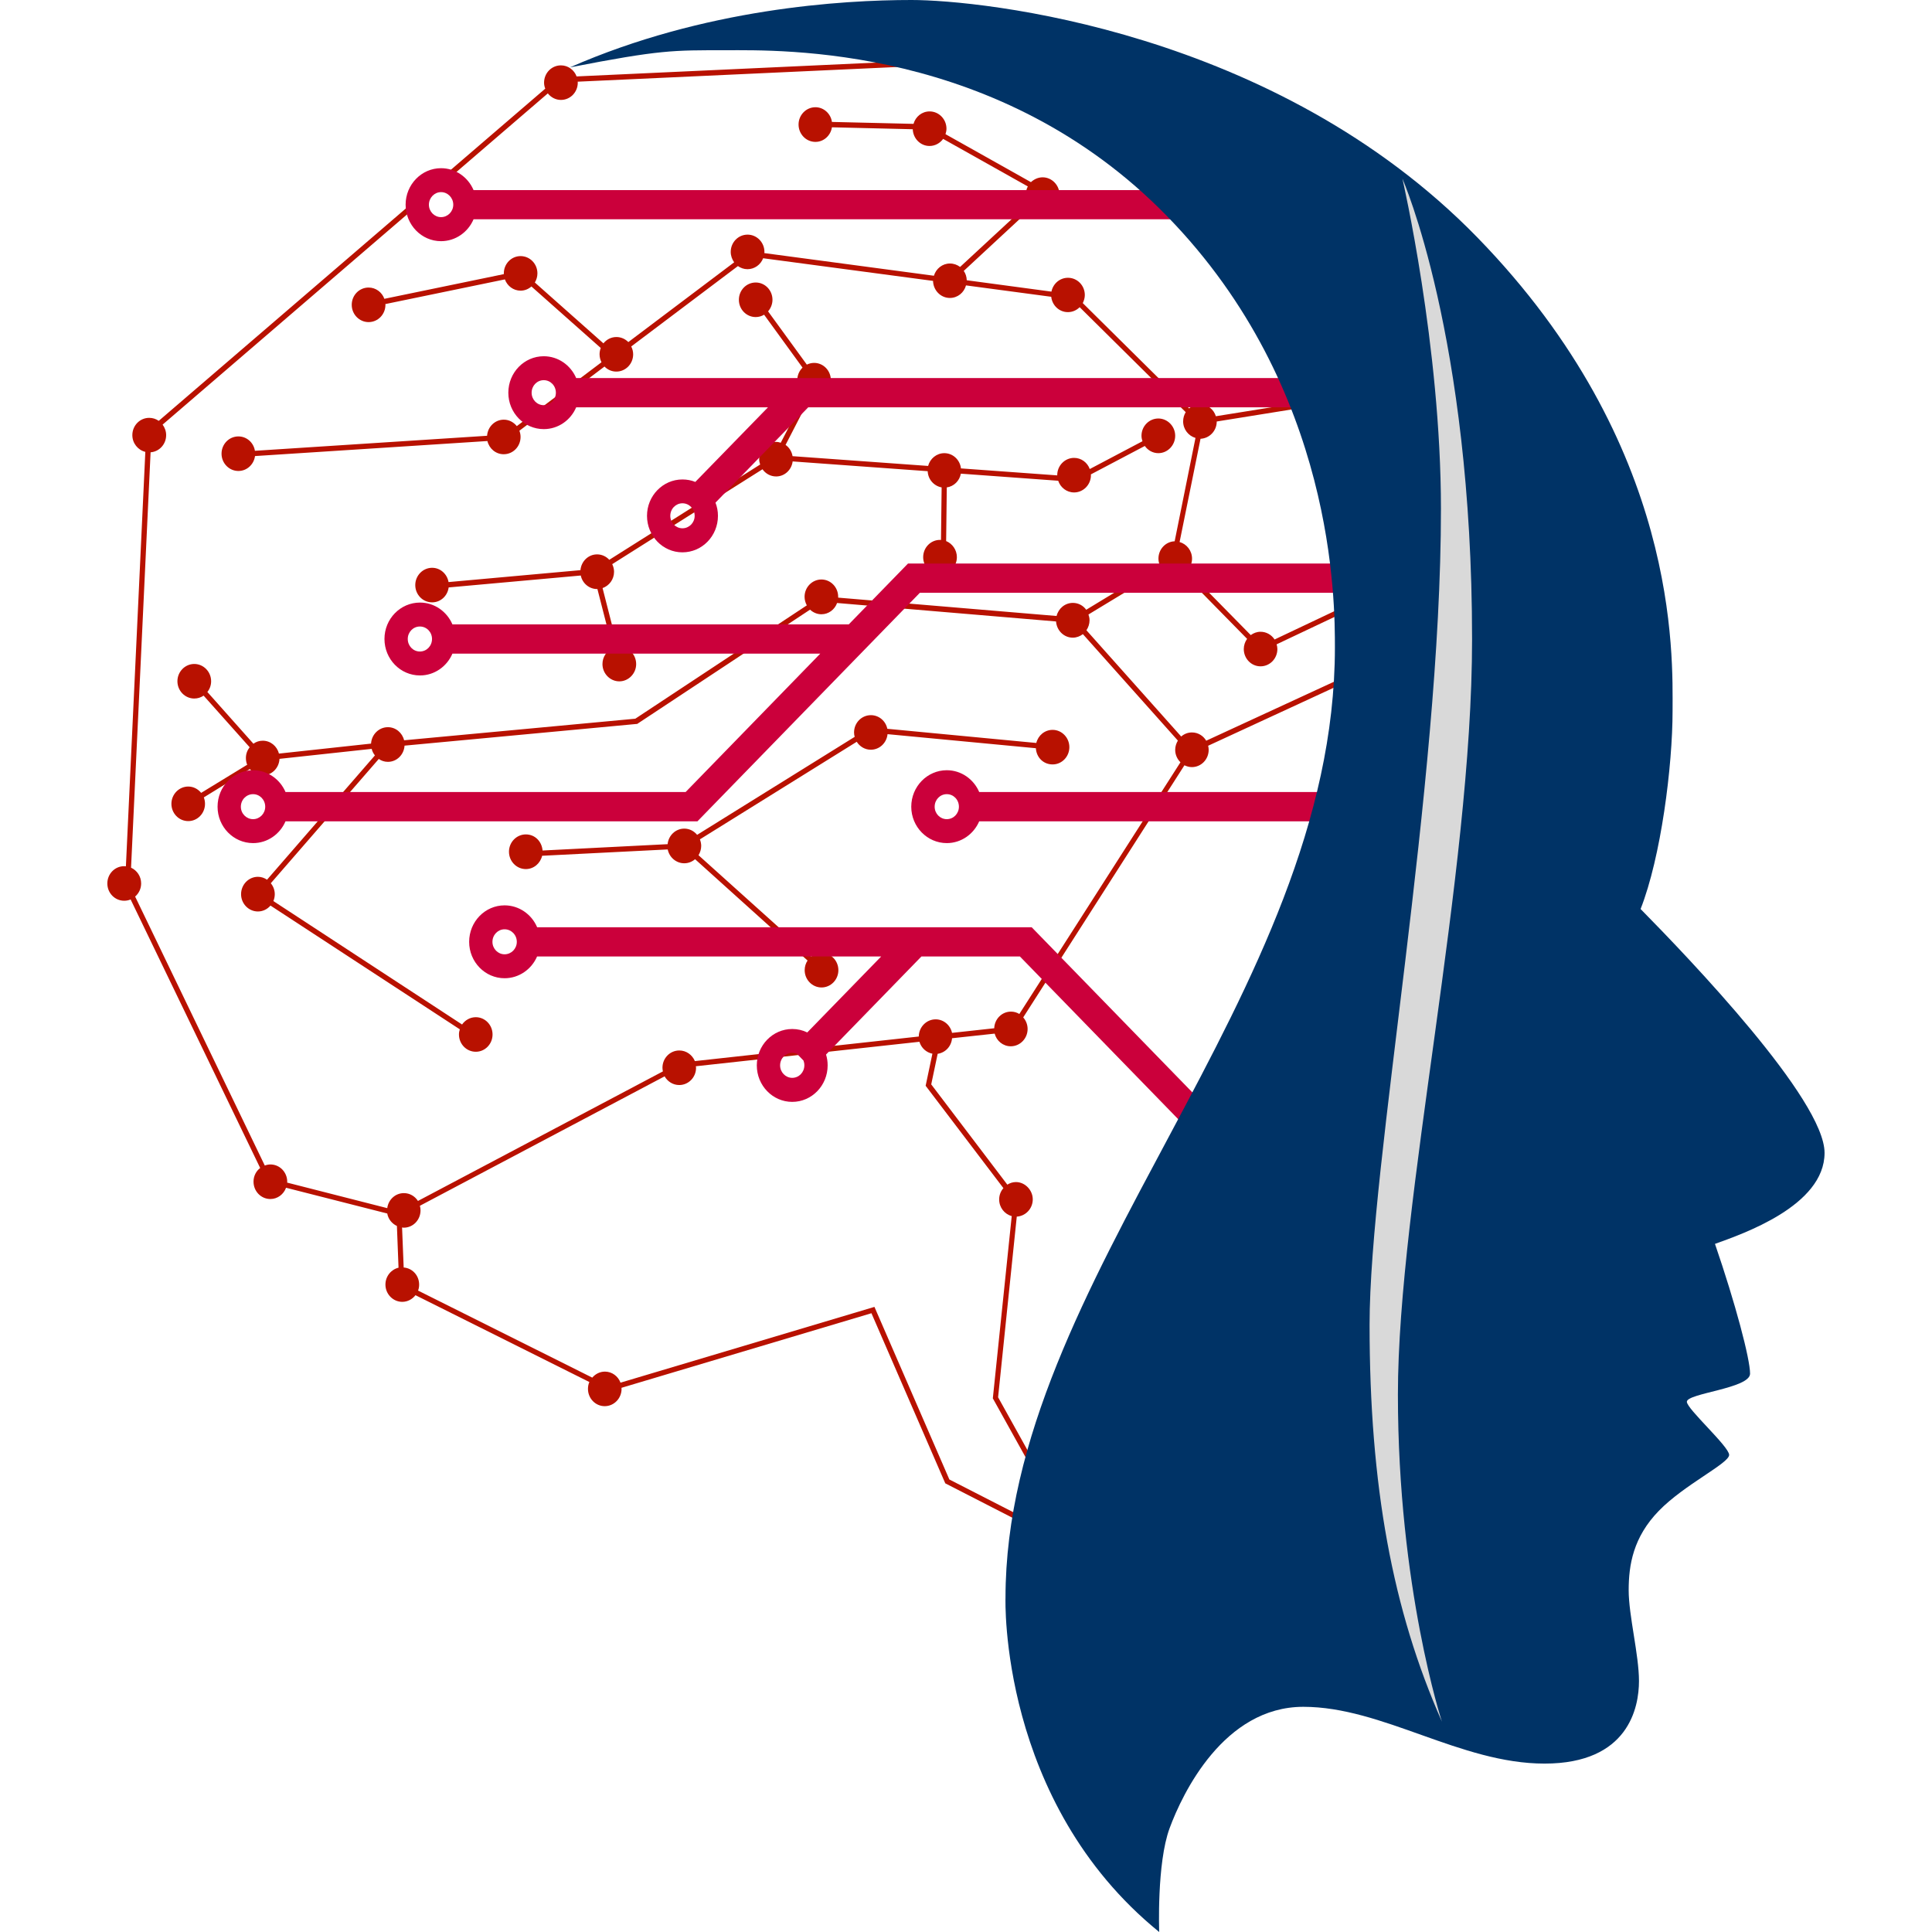 <svg width="18" height="18" viewBox="0 0 18 18" fill="none" xmlns="http://www.w3.org/2000/svg">
<g id="JCORP.AI Icon" clip-path="url(#clip0_9349_44608)">
<path id="Vector" d="M13.138 6.078L12.677 5.578L11.875 5.958C11.847 5.915 11.799 5.886 11.744 5.886C11.71 5.886 11.679 5.898 11.653 5.917L11.062 5.316C11.089 5.287 11.106 5.248 11.106 5.205C11.106 5.131 11.057 5.069 10.99 5.05L11.185 4.088C11.269 4.084 11.336 4.014 11.336 3.927L12.393 3.757L12.386 3.708L11.328 3.878C11.308 3.813 11.249 3.766 11.18 3.766C11.141 3.766 11.106 3.781 11.079 3.805L10.088 2.824C10.099 2.801 10.107 2.776 10.107 2.749C10.107 2.659 10.036 2.588 9.95 2.588C9.874 2.588 9.811 2.643 9.796 2.717L9.007 2.611C9.006 2.578 8.996 2.548 8.979 2.524L9.613 1.936C9.641 1.96 9.675 1.974 9.714 1.974C9.801 1.974 9.871 1.902 9.871 1.813C9.871 1.725 9.8 1.652 9.714 1.652C9.672 1.652 9.634 1.67 9.605 1.697L8.809 1.25C8.814 1.234 8.818 1.217 8.818 1.199C8.818 1.11 8.747 1.038 8.661 1.038C8.589 1.038 8.53 1.087 8.511 1.154L7.751 1.136C7.74 1.059 7.675 0.999 7.597 0.999C7.51 0.999 7.44 1.072 7.44 1.16C7.44 1.249 7.51 1.322 7.597 1.322C7.675 1.322 7.739 1.263 7.751 1.186L8.504 1.204C8.507 1.29 8.575 1.36 8.66 1.36C8.712 1.36 8.758 1.334 8.787 1.294L9.576 1.737C9.564 1.76 9.557 1.785 9.557 1.813C9.557 1.844 9.566 1.873 9.581 1.898L8.945 2.487C8.918 2.467 8.886 2.455 8.85 2.455C8.78 2.455 8.721 2.503 8.701 2.569L7.121 2.358C7.121 2.354 7.122 2.351 7.122 2.347C7.122 2.258 7.051 2.186 6.965 2.186C6.878 2.186 6.808 2.258 6.808 2.347C6.808 2.384 6.821 2.417 6.84 2.444L5.854 3.187C5.825 3.158 5.786 3.14 5.743 3.14C5.694 3.14 5.651 3.163 5.622 3.199L4.983 2.632C4.998 2.607 5.007 2.578 5.007 2.547C5.007 2.458 4.937 2.386 4.85 2.386C4.764 2.386 4.694 2.458 4.694 2.547C4.694 2.549 4.694 2.551 4.694 2.554L3.581 2.784C3.559 2.723 3.502 2.679 3.434 2.679C3.347 2.679 3.277 2.751 3.277 2.84C3.277 2.929 3.348 3.001 3.434 3.001C3.521 3.001 3.591 2.929 3.591 2.84C3.591 2.837 3.59 2.835 3.59 2.833L4.704 2.603C4.726 2.664 4.783 2.708 4.85 2.708C4.889 2.708 4.924 2.693 4.951 2.669L5.597 3.242C5.59 3.26 5.586 3.28 5.586 3.301C5.586 3.328 5.593 3.353 5.604 3.375L4.815 3.97C4.786 3.934 4.743 3.91 4.694 3.91C4.611 3.91 4.544 3.976 4.538 4.06L2.375 4.2C2.363 4.124 2.299 4.066 2.221 4.066C2.134 4.066 2.064 4.138 2.064 4.227C2.064 4.316 2.135 4.388 2.221 4.388C2.3 4.388 2.365 4.328 2.376 4.249L4.541 4.109C4.558 4.18 4.619 4.232 4.693 4.232C4.78 4.232 4.85 4.16 4.85 4.071C4.85 4.05 4.846 4.031 4.839 4.013L5.632 3.415C5.66 3.444 5.699 3.462 5.742 3.462C5.829 3.462 5.899 3.39 5.899 3.301C5.899 3.274 5.892 3.25 5.881 3.228L6.875 2.479C6.901 2.497 6.931 2.508 6.964 2.508C7.03 2.508 7.087 2.466 7.11 2.406L8.693 2.617C8.695 2.705 8.764 2.776 8.85 2.776C8.922 2.776 8.982 2.726 9 2.659L9.794 2.765C9.803 2.845 9.868 2.908 9.949 2.908C9.992 2.908 10.03 2.891 10.059 2.862L11.047 3.84C11.032 3.865 11.023 3.894 11.023 3.926C11.023 3.999 11.072 4.061 11.138 4.08L10.944 5.043C10.86 5.046 10.793 5.117 10.793 5.204C10.793 5.225 10.797 5.246 10.805 5.265L10.12 5.681C10.092 5.642 10.047 5.617 9.996 5.617C9.922 5.617 9.861 5.669 9.844 5.739L7.809 5.568C7.809 5.568 7.809 5.563 7.809 5.56C7.809 5.471 7.739 5.399 7.653 5.399C7.566 5.399 7.496 5.472 7.496 5.56C7.496 5.589 7.504 5.616 7.517 5.64L5.919 6.696L3.765 6.897C3.748 6.827 3.687 6.775 3.614 6.775C3.53 6.775 3.462 6.843 3.457 6.928L2.599 7.021C2.581 6.952 2.521 6.901 2.448 6.901C2.415 6.901 2.386 6.911 2.361 6.929L1.932 6.447C1.954 6.42 1.967 6.385 1.967 6.347C1.967 6.258 1.896 6.186 1.81 6.186C1.724 6.186 1.653 6.258 1.653 6.347C1.653 6.436 1.724 6.508 1.81 6.508C1.842 6.508 1.872 6.498 1.897 6.481L2.326 6.962C2.304 6.99 2.291 7.024 2.291 7.062C2.291 7.085 2.295 7.106 2.303 7.125L1.874 7.387C1.845 7.351 1.802 7.328 1.754 7.328C1.667 7.328 1.597 7.401 1.597 7.489C1.597 7.578 1.667 7.65 1.754 7.65C1.84 7.65 1.91 7.578 1.91 7.489C1.91 7.468 1.906 7.448 1.899 7.429L2.328 7.165C2.356 7.201 2.399 7.224 2.448 7.224C2.532 7.224 2.6 7.156 2.604 7.07L3.463 6.977C3.468 7 3.479 7.02 3.493 7.038L2.488 8.196C2.463 8.179 2.434 8.169 2.403 8.169C2.316 8.169 2.246 8.242 2.246 8.331C2.246 8.419 2.316 8.492 2.403 8.492C2.45 8.492 2.492 8.47 2.52 8.437L4.284 9.59C4.279 9.605 4.276 9.621 4.276 9.638C4.276 9.727 4.346 9.799 4.433 9.799C4.519 9.799 4.589 9.727 4.589 9.638C4.589 9.549 4.519 9.477 4.433 9.477C4.38 9.477 4.334 9.504 4.305 9.545L2.547 8.395C2.555 8.376 2.56 8.354 2.56 8.331C2.56 8.292 2.546 8.257 2.523 8.229L3.529 7.071C3.553 7.088 3.582 7.098 3.614 7.098C3.697 7.098 3.764 7.031 3.769 6.947L5.93 6.745H5.936L7.547 5.68C7.575 5.706 7.612 5.723 7.653 5.723C7.72 5.723 7.777 5.679 7.799 5.618L9.839 5.79C9.845 5.874 9.912 5.941 9.995 5.941C10.03 5.941 10.063 5.928 10.089 5.908L10.974 6.9C10.959 6.925 10.949 6.954 10.949 6.986C10.949 7.032 10.968 7.072 10.998 7.102L9.497 9.447C9.474 9.433 9.448 9.425 9.419 9.425C9.334 9.425 9.266 9.494 9.263 9.58L8.87 9.623C8.854 9.551 8.792 9.497 8.717 9.497C8.631 9.497 8.561 9.569 8.56 9.657L6.474 9.886C6.45 9.828 6.394 9.787 6.329 9.787C6.242 9.787 6.172 9.859 6.172 9.948C6.172 9.959 6.174 9.971 6.176 9.982L3.894 11.189C3.866 11.145 3.818 11.116 3.763 11.116C3.683 11.116 3.618 11.177 3.608 11.256L2.675 11.018C2.675 11.015 2.676 11.012 2.676 11.01C2.676 10.921 2.606 10.849 2.52 10.849C2.501 10.849 2.483 10.853 2.467 10.859L1.259 8.353C1.293 8.324 1.315 8.28 1.315 8.231C1.315 8.165 1.276 8.109 1.221 8.084L1.403 4.214C1.484 4.208 1.548 4.139 1.548 4.054C1.548 4.017 1.535 3.983 1.515 3.956L5.104 0.87C5.133 0.907 5.177 0.931 5.226 0.931C5.313 0.931 5.383 0.859 5.383 0.77C5.383 0.767 5.383 0.764 5.382 0.761L8.429 0.621L8.427 0.571L5.372 0.712C5.35 0.652 5.293 0.609 5.226 0.609C5.139 0.609 5.069 0.681 5.069 0.77C5.069 0.79 5.073 0.808 5.08 0.826L1.479 3.921C1.453 3.903 1.423 3.893 1.39 3.893C1.303 3.893 1.233 3.965 1.233 4.054C1.233 4.13 1.285 4.193 1.354 4.21L1.173 8.071C1.167 8.071 1.162 8.07 1.157 8.07C1.07 8.07 1 8.142 1 8.231C1 8.32 1.07 8.392 1.157 8.392C1.178 8.392 1.199 8.388 1.217 8.38L2.424 10.882C2.386 10.911 2.362 10.957 2.362 11.009C2.362 11.099 2.432 11.171 2.519 11.171C2.586 11.171 2.643 11.127 2.665 11.066L3.608 11.306C3.617 11.358 3.652 11.401 3.698 11.422L3.713 11.811C3.644 11.827 3.591 11.891 3.591 11.968C3.591 12.057 3.662 12.129 3.748 12.129C3.798 12.129 3.842 12.104 3.871 12.067L5.491 12.876C5.482 12.895 5.478 12.917 5.478 12.94C5.478 13.029 5.548 13.101 5.634 13.101C5.721 13.101 5.791 13.028 5.791 12.94C5.791 12.936 5.79 12.933 5.79 12.93L8.119 12.235L8.807 13.82L10.118 14.492L9.299 13.018L9.473 11.335C9.556 11.33 9.622 11.26 9.622 11.174C9.622 11.089 9.551 11.013 9.465 11.013C9.436 11.013 9.409 11.022 9.385 11.037L8.676 10.103L8.736 9.818C8.808 9.808 8.864 9.748 8.87 9.673L9.267 9.63C9.285 9.698 9.345 9.748 9.417 9.748C9.504 9.748 9.574 9.675 9.574 9.587C9.574 9.545 9.558 9.507 9.533 9.479L11.035 7.13C11.056 7.14 11.08 7.147 11.104 7.147C11.191 7.147 11.261 7.075 11.261 6.986C11.261 6.973 11.259 6.96 11.256 6.948L13.137 6.079L13.138 6.078ZM9.349 11.069C9.324 11.097 9.309 11.134 9.309 11.175C9.309 11.25 9.359 11.312 9.426 11.33L9.25 13.028L9.999 14.375L8.845 13.784L8.147 12.176L5.781 12.882C5.759 12.822 5.702 12.779 5.636 12.779C5.589 12.779 5.547 12.801 5.518 12.835L3.895 12.024C3.902 12.007 3.905 11.988 3.905 11.968C3.905 11.883 3.842 11.815 3.761 11.809L3.746 11.436C3.752 11.437 3.756 11.438 3.762 11.438C3.849 11.438 3.918 11.365 3.918 11.277C3.918 11.262 3.916 11.248 3.912 11.234L6.192 10.028C6.219 10.076 6.27 10.109 6.328 10.109C6.415 10.109 6.485 10.037 6.485 9.948C6.485 9.944 6.484 9.939 6.483 9.934L8.566 9.706C8.583 9.763 8.63 9.806 8.687 9.817L8.624 10.116L9.348 11.069H9.349ZM10.829 5.308C10.858 5.343 10.901 5.366 10.948 5.366C10.975 5.366 11.001 5.358 11.023 5.345L11.619 5.952C11.6 5.978 11.588 6.012 11.588 6.047C11.588 6.136 11.658 6.208 11.744 6.208C11.831 6.208 11.901 6.136 11.901 6.047C11.901 6.032 11.898 6.017 11.894 6.003L12.665 5.638L13.056 6.062L11.238 6.901C11.211 6.855 11.162 6.824 11.105 6.824C11.067 6.824 11.032 6.838 11.005 6.862L10.122 5.872C10.14 5.845 10.151 5.813 10.151 5.779C10.151 5.76 10.147 5.742 10.141 5.725L10.829 5.308L10.829 5.308ZM5.676 5.216L7.082 4.328C7.077 4.312 7.073 4.296 7.073 4.279C7.073 4.189 7.144 4.117 7.23 4.117C7.246 4.117 7.26 4.12 7.274 4.125L7.504 3.68C7.459 3.651 7.428 3.601 7.428 3.542C7.428 3.496 7.447 3.454 7.477 3.425L7.119 2.932C7.096 2.946 7.069 2.954 7.041 2.954C6.954 2.954 6.884 2.882 6.884 2.793C6.884 2.704 6.954 2.632 7.041 2.632C7.127 2.632 7.197 2.704 7.197 2.793C7.197 2.834 7.181 2.872 7.156 2.901L7.517 3.397C7.538 3.387 7.561 3.381 7.585 3.381C7.671 3.381 7.741 3.453 7.741 3.542C7.741 3.631 7.671 3.703 7.585 3.703C7.572 3.703 7.561 3.701 7.549 3.699L7.319 4.145C7.353 4.169 7.377 4.207 7.384 4.25L8.647 4.341C8.665 4.273 8.726 4.222 8.798 4.222C8.878 4.222 8.944 4.284 8.953 4.364L9.85 4.429C9.85 4.429 9.85 4.427 9.85 4.427C9.85 4.338 9.921 4.266 10.007 4.266C10.074 4.266 10.131 4.309 10.153 4.37L10.644 4.111C10.639 4.095 10.635 4.078 10.635 4.06C10.635 3.971 10.706 3.899 10.792 3.899C10.878 3.899 10.949 3.972 10.949 4.06C10.949 4.149 10.878 4.222 10.792 4.222C10.74 4.222 10.694 4.195 10.666 4.155L10.163 4.42C10.163 4.42 10.164 4.425 10.164 4.427C10.164 4.516 10.093 4.588 10.007 4.588C9.938 4.588 9.88 4.542 9.859 4.479L8.952 4.413C8.94 4.48 8.887 4.532 8.821 4.541L8.815 5.041C8.873 5.065 8.915 5.123 8.915 5.191C8.915 5.28 8.844 5.352 8.758 5.352C8.671 5.352 8.601 5.28 8.601 5.191C8.601 5.102 8.671 5.03 8.758 5.03C8.761 5.03 8.764 5.031 8.767 5.031L8.773 4.541C8.701 4.528 8.646 4.466 8.643 4.39L7.385 4.299C7.375 4.378 7.31 4.439 7.231 4.439C7.178 4.439 7.132 4.412 7.104 4.372L5.704 5.256C5.714 5.277 5.721 5.301 5.721 5.327C5.721 5.398 5.676 5.457 5.614 5.479L5.754 6.027C5.759 6.026 5.765 6.025 5.77 6.025C5.857 6.025 5.927 6.098 5.927 6.187C5.927 6.275 5.856 6.348 5.77 6.348C5.684 6.348 5.613 6.275 5.613 6.187C5.613 6.121 5.652 6.064 5.707 6.039L5.566 5.488C5.566 5.488 5.564 5.488 5.563 5.488C5.489 5.488 5.426 5.434 5.411 5.362L4.18 5.473C4.17 5.552 4.105 5.612 4.026 5.612C3.939 5.612 3.869 5.54 3.869 5.451C3.869 5.363 3.939 5.29 4.026 5.29C4.103 5.29 4.166 5.348 4.179 5.423L5.408 5.312C5.415 5.23 5.481 5.165 5.563 5.165C5.607 5.165 5.647 5.184 5.675 5.214L5.676 5.216ZM6.495 7.778L7.963 6.865C7.959 6.852 7.957 6.838 7.957 6.824C7.957 6.735 8.027 6.663 8.114 6.663C8.189 6.663 8.252 6.717 8.267 6.79L9.655 6.922C9.672 6.852 9.733 6.8 9.807 6.8C9.893 6.8 9.963 6.873 9.963 6.961C9.963 7.05 9.893 7.122 9.807 7.122C9.72 7.122 9.656 7.056 9.651 6.971L8.269 6.84C8.261 6.921 8.195 6.985 8.113 6.985C8.058 6.985 8.01 6.955 7.982 6.911L6.521 7.82C6.528 7.839 6.533 7.86 6.533 7.881C6.533 7.913 6.523 7.942 6.508 7.968L7.558 8.912C7.584 8.891 7.617 8.878 7.654 8.878C7.741 8.878 7.811 8.95 7.811 9.039C7.811 9.128 7.74 9.2 7.654 9.2C7.568 9.2 7.497 9.128 7.497 9.039C7.497 9.005 7.507 8.974 7.524 8.949L6.476 8.005C6.449 8.028 6.414 8.043 6.375 8.043C6.3 8.043 6.236 7.988 6.221 7.914L5.051 7.973C5.034 8.044 4.973 8.097 4.899 8.097C4.812 8.097 4.742 8.024 4.742 7.935C4.742 7.847 4.812 7.774 4.899 7.774C4.985 7.774 5.048 7.84 5.055 7.924L6.22 7.865C6.228 7.784 6.294 7.72 6.375 7.72C6.424 7.72 6.466 7.743 6.495 7.778H6.495Z" fill="#B81100"/>
<path id="Vector_2" d="M12.192 3.795V3.522H5.368C5.317 3.403 5.201 3.319 5.066 3.319C4.884 3.319 4.736 3.471 4.736 3.659C4.736 3.846 4.884 3.998 5.066 3.998C5.201 3.998 5.317 3.915 5.368 3.795H7.155L6.478 4.49C6.441 4.475 6.401 4.467 6.358 4.467C6.176 4.467 6.028 4.619 6.028 4.806C6.028 4.994 6.176 5.146 6.358 5.146C6.541 5.146 6.689 4.994 6.689 4.806C6.689 4.763 6.681 4.721 6.666 4.683L7.53 3.795H12.192ZM6.358 4.922C6.296 4.922 6.245 4.87 6.245 4.806C6.245 4.741 6.296 4.689 6.358 4.689C6.421 4.689 6.472 4.741 6.472 4.806C6.472 4.87 6.421 4.922 6.358 4.922ZM5.066 3.775C5.003 3.775 4.953 3.723 4.953 3.659C4.953 3.594 5.003 3.542 5.066 3.542C5.129 3.542 5.179 3.594 5.179 3.659C5.179 3.723 5.129 3.775 5.066 3.775ZM4.109 2.247C4.244 2.247 4.361 2.163 4.412 2.043H11.235V1.771H4.412C4.361 1.651 4.244 1.567 4.109 1.567C3.927 1.567 3.779 1.72 3.779 1.907C3.779 2.094 3.927 2.247 4.109 2.247ZM4.109 1.79C4.172 1.79 4.223 1.843 4.223 1.907C4.223 1.971 4.172 2.023 4.109 2.023C4.047 2.023 3.996 1.971 3.996 1.907C3.996 1.843 4.047 1.79 4.109 1.79ZM9.123 7.379C9.072 7.26 8.956 7.176 8.821 7.176C8.639 7.176 8.49 7.328 8.49 7.516C8.49 7.703 8.639 7.855 8.821 7.855C8.956 7.855 9.072 7.771 9.123 7.652H12.579V7.379H9.123ZM8.821 7.632C8.758 7.632 8.708 7.58 8.708 7.516C8.708 7.451 8.758 7.399 8.821 7.399C8.884 7.399 8.934 7.451 8.934 7.516C8.934 7.58 8.884 7.632 8.821 7.632ZM5.004 8.638C4.953 8.519 4.836 8.435 4.701 8.435C4.519 8.435 4.371 8.587 4.371 8.775C4.371 8.962 4.519 9.114 4.701 9.114C4.836 9.114 4.953 9.03 5.004 8.911H8.21L7.521 9.619C7.478 9.598 7.431 9.587 7.381 9.587C7.199 9.587 7.051 9.739 7.051 9.926C7.051 10.114 7.199 10.266 7.381 10.266C7.563 10.266 7.711 10.114 7.711 9.926C7.711 9.89 7.706 9.857 7.696 9.825L8.585 8.911H9.502L11.186 10.642L11.373 10.449L9.612 8.639H5.003L5.004 8.638ZM7.381 10.042C7.319 10.042 7.268 9.99 7.268 9.926C7.268 9.861 7.319 9.809 7.381 9.809C7.397 9.809 7.412 9.813 7.425 9.818L7.486 9.881C7.491 9.894 7.494 9.909 7.494 9.925C7.494 9.99 7.444 10.042 7.381 10.042L7.381 10.042ZM4.701 8.891C4.639 8.891 4.588 8.839 4.588 8.775C4.588 8.71 4.639 8.658 4.701 8.658C4.764 8.658 4.815 8.71 4.815 8.775C4.815 8.839 4.764 8.891 4.701 8.891ZM6.498 7.652L8.57 5.523H12.548V5.25H8.46L7.908 5.817H4.215C4.164 5.698 4.048 5.614 3.913 5.614C3.73 5.614 3.582 5.766 3.582 5.953C3.582 6.141 3.73 6.293 3.913 6.293C4.048 6.293 4.164 6.209 4.215 6.09H7.642L6.388 7.379H2.66C2.609 7.26 2.493 7.176 2.358 7.176C2.175 7.176 2.027 7.328 2.027 7.516C2.027 7.703 2.175 7.855 2.358 7.855C2.493 7.855 2.609 7.771 2.66 7.652H6.498ZM3.912 6.07C3.849 6.07 3.799 6.018 3.799 5.953C3.799 5.889 3.849 5.837 3.912 5.837C3.975 5.837 4.025 5.889 4.025 5.953C4.025 6.018 3.975 6.07 3.912 6.07ZM2.358 7.632C2.295 7.632 2.244 7.58 2.244 7.516C2.244 7.451 2.295 7.399 2.358 7.399C2.42 7.399 2.471 7.451 2.471 7.516C2.471 7.58 2.42 7.632 2.358 7.632Z" fill="#CB003B"/>
<path id="Vector_3" d="M10.8 18C10.8 18 10.776 17.36 10.897 17.033C11.017 16.707 11.403 15.902 12.143 15.902C12.882 15.902 13.606 16.431 14.39 16.431C15.174 16.431 15.27 15.906 15.27 15.662C15.27 15.418 15.174 15.051 15.174 14.816C15.174 14.58 15.216 14.322 15.455 14.076C15.694 13.83 16.11 13.634 16.11 13.555C16.11 13.477 15.716 13.127 15.716 13.06C15.716 12.98 16.305 12.936 16.305 12.798C16.305 12.66 16.169 12.145 15.978 11.589C16.23 11.498 16.999 11.236 16.999 10.741C16.999 10.245 15.74 8.931 15.285 8.469C15.475 7.986 15.583 7.139 15.583 6.622C15.583 6.106 15.652 4.153 13.766 2.214C11.879 0.276 9.136 0 8.492 0C7.849 0 6.563 0.077 5.309 0.628C6.156 0.463 6.267 0.468 6.765 0.468C7.263 0.468 9.313 0.41 10.877 2.018C12.441 3.625 12.437 5.612 12.437 6.033C12.437 9.28 9.368 11.924 9.368 14.887C9.368 14.887 9.304 16.785 10.8 18L10.8 18Z" fill="#003366"/>
<path id="Vector_4" d="M13.434 16.04C13.434 16.04 13.024 14.793 13.024 12.992C13.024 11.191 13.715 8.162 13.715 5.956C13.715 3.131 13.066 1.665 13.066 1.665C13.066 1.665 13.425 3.221 13.425 4.741C13.425 7.343 12.76 10.838 12.76 12.342C12.76 13.845 12.974 15.001 13.434 16.04H13.434Z" fill="#D9D9D9"/>
</g>
<defs>
<clipPath id="clip0_9349_44608">
<rect width="18" height="18" fill="white"/>
</clipPath>
</defs>
</svg>
